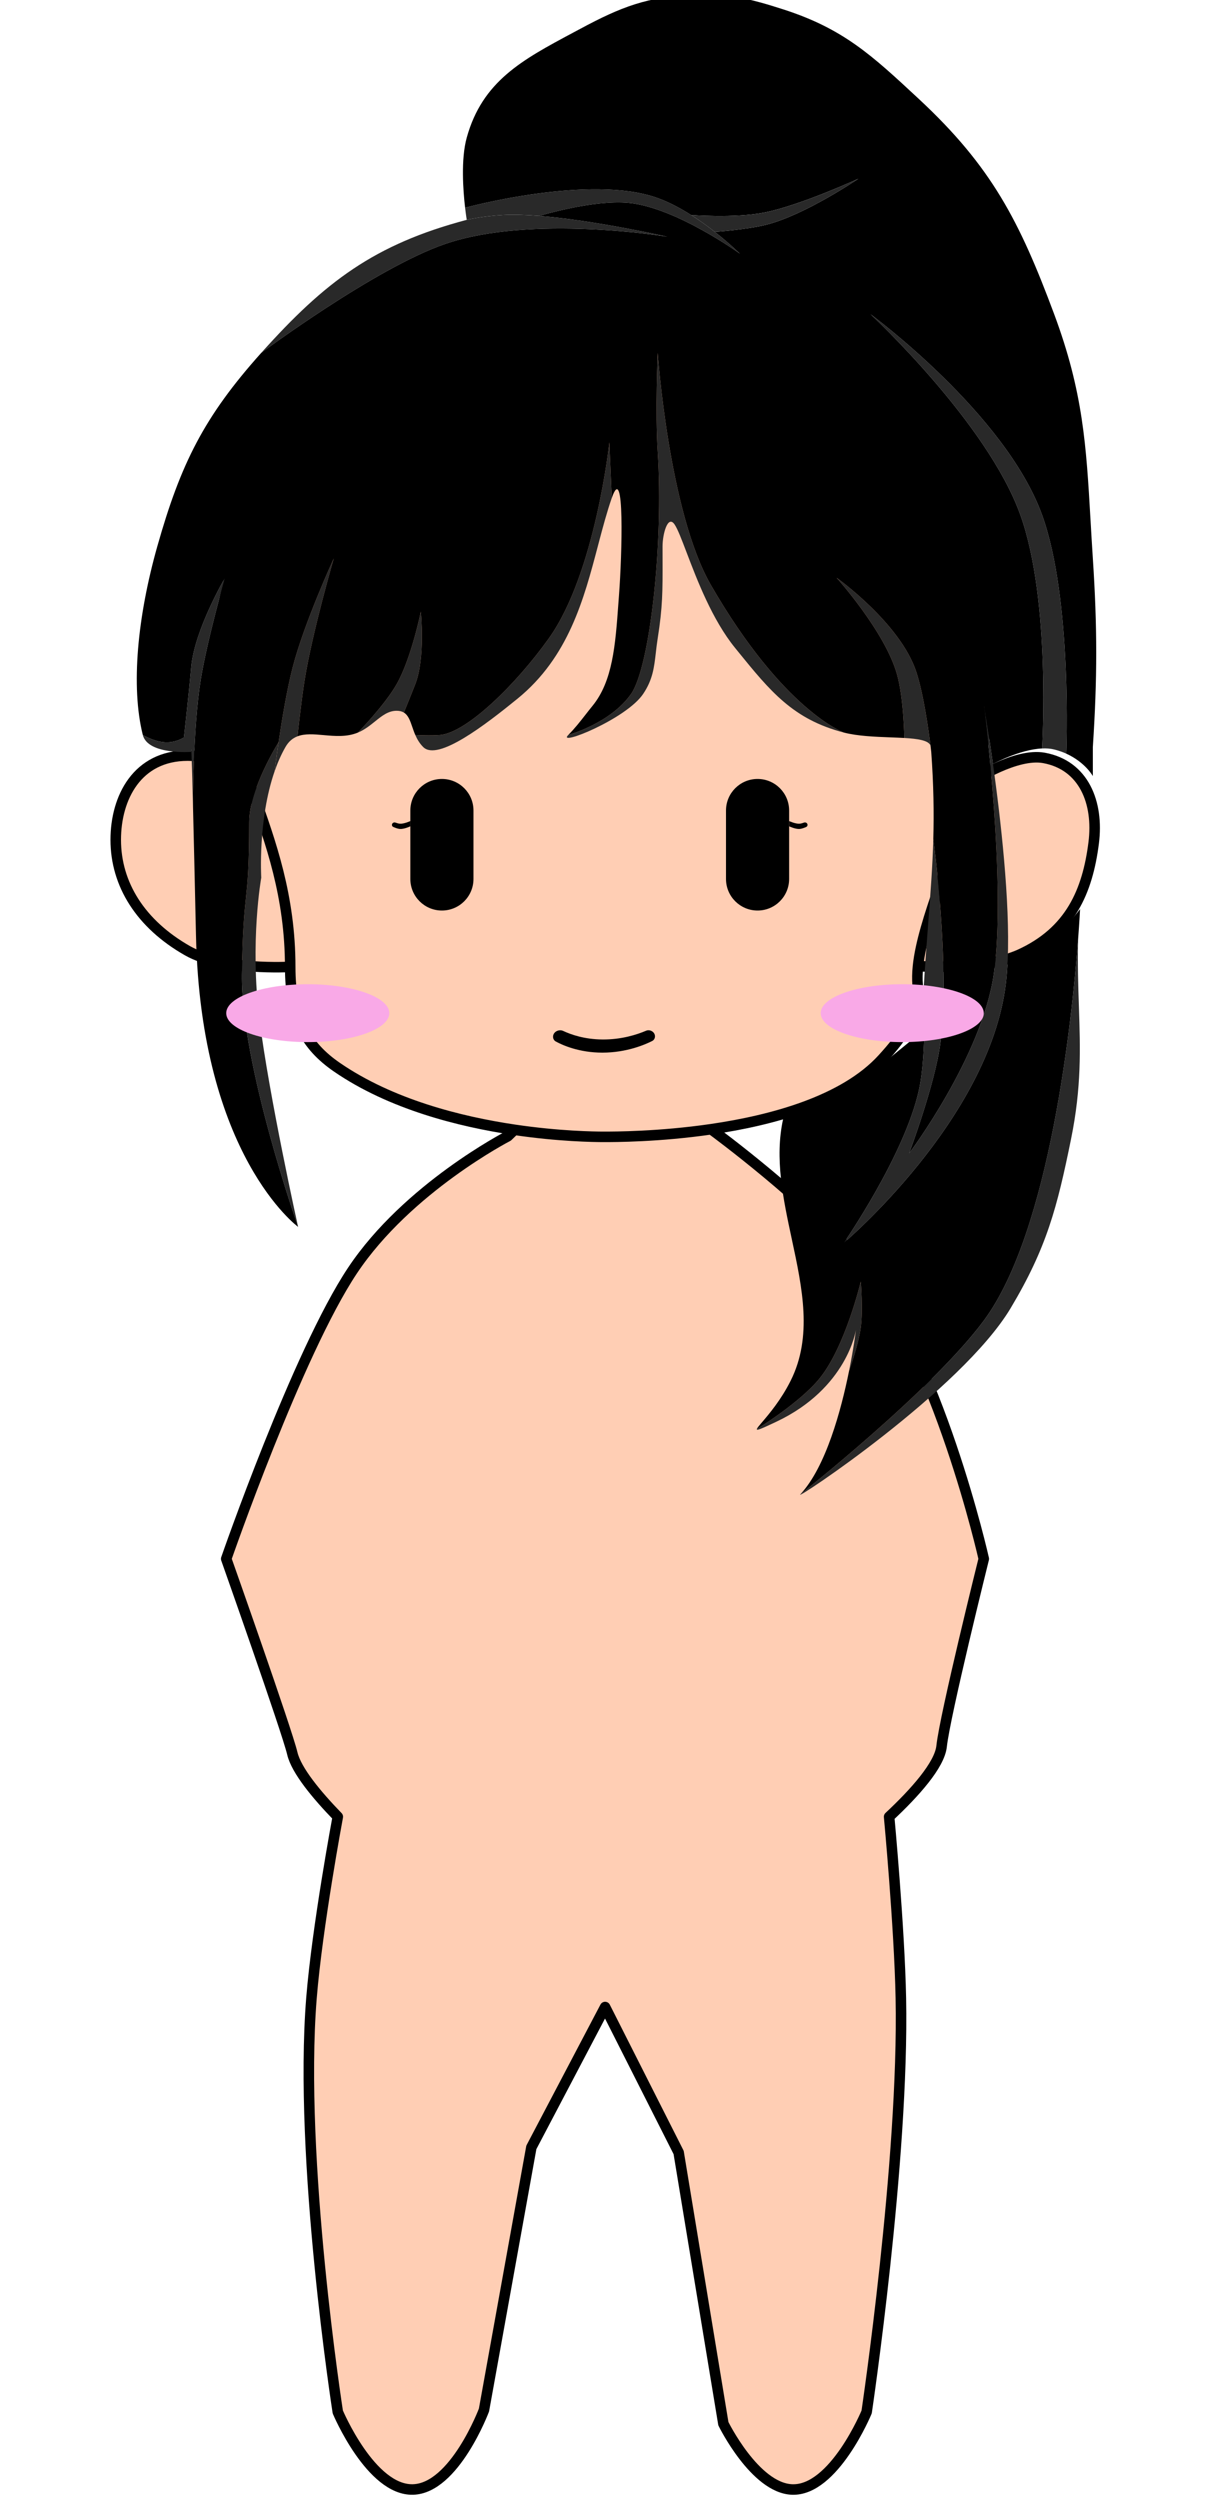 <svg width="230" height="475" viewBox="0 0 230 475" fill="none" xmlns="http://www.w3.org/2000/svg">
<g clip-path="url(#clip0_1043_510)">
<path d="M198.436 144C193.113 143.03 185.202 148.218 185.202 148.218C181.262 162.601 175.41 174.792 174.497 183.564C174.497 183.564 187.066 184.421 193.782 181.382C203.471 176.997 206.727 169.309 207.891 160.146C208.862 152.5 206.019 145.382 198.436 144Z" fill="#FFCEB4"/>
<path d="M47.959 150.255C47.959 150.255 43.236 143.564 35.673 143.564C26.073 143.564 22 151.568 22 159.564C22 168 26.72 175.581 35.673 180.655C42.376 184.454 55.164 183.709 55.164 183.709C55.164 170.31 51.479 160.052 47.981 150.315L47.959 150.255Z" fill="#FFCEB4"/>
<path d="M178.985 331.783C179.615 325.861 187 296.176 187 296.176C187 296.176 178.369 257.692 163.389 239.765C153.661 228.123 135.526 214.815 135.526 214.815L135.203 214.55C125.259 216 116.743 216 114.8 216C112.908 216 106.247 215.912 97.796 214.661L96.515 215.899C96.515 215.899 77.456 225.718 67.007 241.393C56.557 257.067 43 296.176 43 296.176C43 296.176 54.561 328.869 55.561 333.142C56.32 336.381 60.201 341.051 64.208 345.181C64.208 345.181 60.302 366.056 59.207 379.619C56.73 410.289 64.208 458.268 64.208 458.268C64.208 458.268 70.495 473.227 78.51 473C86.413 472.776 91.998 457.901 91.998 457.901L101 408L115.02 381.333L128.998 408.971L137.5 460.5C137.5 460.5 143.485 472.698 150.53 473C158.515 473.342 164.736 458.268 164.736 458.268C164.736 458.268 171.854 410.449 171.238 379.619C170.969 366.14 169.008 345.181 169.008 345.181C173.868 340.639 178.604 335.366 178.985 331.783Z" fill="#FFCEB4"/>
<path d="M55.164 183.709C55.164 193.455 58.126 198.7 64.036 202.764C74.304 209.823 87.403 213.122 97.796 214.661C106.247 215.912 112.908 216 114.8 216C116.743 216 125.259 216 135.203 214.55C146.847 212.852 160.449 209.166 167.745 201.164C171.803 196.713 174.219 193.219 174.436 187.2C174.336 186.064 174.364 184.851 174.497 183.564C175.41 174.792 181.262 162.601 185.202 148.218C190.159 130.122 192.088 108.556 177.345 85.964C166.145 68.8 144.764 56 114.8 56C92.546 56 64.327 69.382 53.709 87.127C35.967 116.779 41.645 132.678 47.959 150.255L47.981 150.315C51.479 160.052 55.164 170.31 55.164 183.709Z" fill="#FFCEB4"/>
<path d="M55.164 183.709C55.164 193.455 58.126 198.7 64.036 202.764C74.304 209.823 87.403 213.122 97.796 214.661M55.164 183.709C55.164 183.709 42.376 184.454 35.673 180.655C26.72 175.581 22 168 22 159.564C22 151.568 26.073 143.564 35.673 143.564C43.236 143.564 47.959 150.255 47.959 150.255M55.164 183.709C55.164 170.31 51.479 160.052 47.981 150.315M185.202 148.218C190.159 130.122 192.088 108.556 177.345 85.964C166.145 68.8 144.764 56 114.8 56C92.546 56 64.327 69.382 53.709 87.127C35.967 116.779 41.645 132.678 47.959 150.255M185.202 148.218C185.202 148.218 193.113 143.03 198.436 144C206.019 145.382 208.862 152.5 207.891 160.146C206.727 169.309 203.471 176.997 193.782 181.382C187.066 184.421 174.497 183.564 174.497 183.564M185.202 148.218C181.262 162.601 175.41 174.792 174.497 183.564M174.497 183.564C174.364 184.851 174.336 186.064 174.436 187.2C174.219 193.219 171.803 196.713 167.745 201.164C160.449 209.166 146.847 212.852 135.203 214.55M47.959 150.255L47.981 150.315M47.959 150.255C47.967 150.275 47.974 150.295 47.981 150.315M97.796 214.661L96.515 215.899C96.515 215.899 77.456 225.718 67.007 241.393C56.557 257.067 43 296.176 43 296.176C43 296.176 54.561 328.869 55.561 333.142C56.32 336.381 60.201 341.051 64.208 345.181C64.208 345.181 60.302 366.056 59.207 379.619C56.73 410.289 64.208 458.268 64.208 458.268C64.208 458.268 70.495 473.227 78.51 473C86.413 472.776 91.998 457.901 91.998 457.901L101 408L115.02 381.333L128.998 408.971L137.5 460.5C137.5 460.5 143.485 472.698 150.53 473C158.515 473.342 164.736 458.268 164.736 458.268C164.736 458.268 171.854 410.449 171.238 379.619C170.969 366.14 169.008 345.181 169.008 345.181C173.868 340.639 178.604 335.366 178.985 331.783C179.615 325.861 187 296.176 187 296.176C187 296.176 178.369 257.692 163.389 239.765C153.661 228.123 135.526 214.815 135.526 214.815L135.203 214.55M97.796 214.661C106.247 215.912 112.908 216 114.8 216C116.743 216 125.259 216 135.203 214.55" stroke="black" stroke-width="2" stroke-linejoin="round"/>
<path d="M49.311 193.585C47.473 178.881 49.662 166.753 49.662 166.753C49.662 166.753 48.995 155.758 52.202 146.535C52.202 146.535 52.477 144.242 52.952 141.021C52.952 141.021 47.364 149.873 47.364 156.185C47.364 164.685 47.06 167.601 46.734 170.736C46.426 173.701 46.097 176.863 45.985 185.133C45.756 202.146 56.662 233.103 56.662 233.103C56.662 233.103 51.148 208.289 49.311 193.585Z" fill="#292929"/>
<path d="M52.202 146.535C52.761 144.927 53.438 143.372 54.257 141.94C54.872 140.863 55.654 140.24 56.554 139.896C56.554 139.896 57.249 133.279 57.932 129.074C59.412 119.966 63.446 106.098 63.446 106.098C63.446 106.098 57.823 118.305 55.635 126.776C54.516 131.105 53.567 136.844 52.952 141.021C52.477 144.242 52.202 146.535 52.202 146.535Z" fill="#292929"/>
<path d="M27.145 139.642C28.103 143.472 36.336 142.859 36.336 142.859C36.336 142.859 36.336 139.193 36.692 153.428C36.692 153.428 36.622 138.656 38.173 129.074C39.384 121.598 42.769 109.774 42.769 109.774C42.769 109.774 36.962 119.66 36.336 126.776C35.872 132.037 34.957 140.102 34.957 140.102C34.957 140.102 33.895 140.859 32.2 141.021C29.817 141.248 27.145 139.642 27.145 139.642Z" fill="#292929"/>
<path d="M75.394 129.993C73.123 133.988 68.042 139.183 68.042 139.183C69.325 138.649 70.343 137.829 71.298 137.06C72.608 136.006 73.8 135.047 75.394 135.047C75.97 135.047 76.415 135.17 76.772 135.388C76.772 135.388 78.049 132.278 78.94 129.993C80.894 124.976 79.989 116.208 79.989 116.208C79.989 116.208 78.199 125.06 75.394 129.993Z" fill="#292929"/>
<path d="M80.449 141.94C83.206 144.697 92.267 137.712 98.369 132.75C108.088 124.847 110.998 113.8 113.658 103.705L113.814 103.112C114.594 100.154 115.364 97.286 116.29 94.611L115.83 84.042C115.83 84.042 113.169 108.873 104.342 121.262C98.073 130.061 88.719 139.183 83.665 139.642C81.827 139.81 78.94 139.642 78.94 139.642C79.285 140.437 79.742 141.234 80.449 141.94Z" fill="#292929"/>
<path d="M108.018 139.642C105.721 141.94 119.045 136.64 122.264 131.83C124.078 129.119 124.339 126.837 124.661 124.028C124.759 123.165 124.864 122.252 125.021 121.262C125.964 115.306 125.957 112.338 125.943 106.329V106.326V106.322V106.319V106.316C125.941 105.533 125.939 104.699 125.939 103.801C125.939 101.468 126.943 97.724 128.237 99.665C128.833 100.56 129.575 102.508 130.525 105.002C132.503 110.195 135.383 117.756 139.725 123.1L140.222 123.713C146.404 131.327 150.755 136.687 160.403 139.183C160.403 139.183 148.914 135.047 135.129 111.153C127.132 97.291 125.021 67.04 125.021 67.04C125.021 67.04 124.527 78.283 125.021 85.88C126.157 103.361 123.502 126.776 119.966 131.83C116.035 137.449 108.018 139.642 108.018 139.642Z" fill="#292929"/>
<path d="M170.511 128.155C171.787 132.72 171.89 140.215 171.89 140.215C174.484 140.369 176.458 140.671 176.869 141.628C176.526 138.844 175.585 131.977 174.187 127.695C171.153 118.4 159.023 109.774 159.023 109.774C159.023 109.774 168.233 120.003 170.511 128.155Z" fill="#292929"/>
<path d="M187.053 134.128C187.053 134.128 191.38 168.253 188.891 185.133C186.574 200.852 172.809 219.137 172.809 219.137C172.809 219.137 177.812 205.823 178.782 198C180.639 183.031 177.404 159.401 177.404 159.401C177.259 164.658 176.878 169.648 176.449 175.264C176.157 179.089 175.843 183.203 175.566 187.89C175.566 187.89 176.247 199.973 174.647 207.19C171.917 219.499 160.403 236.139 160.403 236.139C160.403 236.139 188.008 212.799 191.189 186.971C191.363 185.558 191.48 184.016 191.548 182.376C192.009 171.232 190.208 155.578 188.75 145.156C187.834 138.61 187.053 134.128 187.053 134.128Z" fill="#292929"/>
<path d="M198.081 142.204C198.886 142.167 199.665 142.221 200.379 142.399C201.242 142.615 202.004 142.887 202.677 143.193C202.677 143.193 203.892 113.851 198.081 97.827C191.078 78.515 165.457 59.688 165.457 59.688C165.457 59.688 187.642 80.254 193.946 97.827C199.823 114.21 198.081 142.204 198.081 142.204Z" fill="#292929"/>
<path d="M192.108 248.545C198.951 237.096 200.942 229.452 203.596 216.38C205.588 206.565 205.35 199.35 205.083 191.281C204.953 187.358 204.816 183.234 204.926 178.511C203.788 193.532 199.637 233.794 187.053 250.843C177.253 264.121 152.131 283.927 152.131 283.927C150.753 285.404 182.798 264.124 192.108 248.545Z" fill="#292929"/>
<path d="M147.536 270.142C161.071 263.773 162.7 252.681 162.7 252.681C162.7 252.681 162.305 255.961 161.389 260.492C161.389 260.492 163.175 255.537 163.619 252.221C164.07 248.842 163.619 243.491 163.619 243.491C163.619 243.491 160.706 255.802 155.807 261.871C152.041 266.536 143.865 271.52 143.865 271.52C143.762 271.893 144.73 271.462 147.536 270.142Z" fill="#292929"/>
<path d="M88.72 41.767C71.161 46.432 61.789 53.513 49.662 67.04C49.662 67.04 71.257 50.955 84.584 46.363C101.072 40.681 126.858 44.984 126.858 44.984C126.858 44.984 113.282 41.883 102.504 41.019C99.984 40.817 97.617 40.737 95.612 40.849C91.811 41.059 88.72 41.767 88.72 41.767Z" fill="#292929"/>
<path d="M88.72 41.767C88.72 41.767 91.811 41.059 95.612 40.849C97.617 40.737 99.984 40.817 102.504 41.019C102.504 41.019 112.829 37.895 119.506 38.551C128.537 39.439 140.643 48.201 140.643 48.201C140.643 48.201 138.751 46.316 135.887 44.065C134.559 43.021 133.021 41.898 131.367 40.849C129.368 39.581 127.199 38.419 125.021 37.632C112.178 32.99 88.408 39.47 88.408 39.47C88.571 40.876 88.72 41.767 88.72 41.767Z" fill="#292929"/>
<path fill-rule="evenodd" clip-rule="evenodd" d="M125.021 37.632C112.178 32.99 88.408 39.47 88.408 39.47C88.032 36.227 87.583 30.246 88.72 26.145C91.692 15.423 99.267 11.374 108.875 6.238L108.877 6.237C109.352 5.983 109.832 5.727 110.316 5.467C118.07 1.304 123.118 -0.669 131.913 -0.966C138.635 -1.194 142.512 -0.271 148.914 1.791C160.302 5.458 165.752 10.524 174.47 18.627L174.647 18.792C188.468 31.639 193.794 42.005 200.38 59.688C205.887 74.478 206.472 84.612 207.291 98.808L207.291 98.809C207.424 101.119 207.563 103.536 207.731 106.098C208.587 119.17 208.587 128.868 207.731 141.94V147.454C207.731 147.454 206.298 144.839 202.677 143.193C202.677 143.193 203.892 113.851 198.081 97.827C191.078 78.515 165.457 59.688 165.457 59.688C165.457 59.688 187.642 80.254 193.946 97.827C199.823 114.21 198.081 142.204 198.081 142.204C193.787 142.398 188.75 145.156 188.75 145.156C187.834 138.61 187.053 134.128 187.053 134.128C187.053 134.128 191.38 168.253 188.891 185.133C186.574 200.852 172.809 219.137 172.809 219.137C172.809 219.137 177.812 205.823 178.782 198C180.639 183.031 177.404 159.401 177.404 159.401C177.542 154.388 177.467 149.133 177.013 142.859C177.013 142.859 176.964 142.401 176.869 141.628C176.526 138.844 175.585 131.977 174.187 127.695C171.153 118.4 159.023 109.774 159.023 109.774C159.023 109.774 168.233 120.003 170.511 128.155C171.787 132.72 171.89 140.215 171.89 140.215C171.066 140.167 170.18 140.133 169.262 140.098C166.308 139.985 163.02 139.86 160.403 139.183C160.403 139.183 148.914 135.047 135.129 111.153C127.132 97.291 125.021 67.04 125.021 67.04C125.021 67.04 124.527 78.283 125.021 85.88C126.157 103.361 123.502 126.776 119.966 131.83C116.035 137.449 108.018 139.642 108.018 139.642C109.25 138.411 110.289 137.08 111.314 135.767C111.745 135.215 112.174 134.665 112.614 134.128C116.47 129.415 116.967 122.594 117.541 114.718C117.582 114.148 117.624 113.572 117.668 112.991C118.237 105.422 118.773 87.438 116.29 94.611L115.83 84.042C115.83 84.042 113.169 108.873 104.342 121.262C98.073 130.061 88.719 139.183 83.665 139.642C81.827 139.81 78.94 139.642 78.94 139.642C78.713 139.121 78.535 138.601 78.366 138.108C77.96 136.924 77.607 135.897 76.772 135.388C76.772 135.388 78.049 132.278 78.94 129.993C80.894 124.976 79.989 116.208 79.989 116.208C79.989 116.208 78.199 125.06 75.394 129.993C73.123 133.988 68.042 139.183 68.042 139.183C65.928 140.063 63.654 139.859 61.523 139.669C59.698 139.506 57.978 139.352 56.554 139.896C56.554 139.896 57.249 133.279 57.932 129.074C59.412 119.966 63.446 106.098 63.446 106.098C63.446 106.098 57.823 118.305 55.635 126.776C54.516 131.105 53.567 136.844 52.952 141.021C52.952 141.021 47.364 149.873 47.364 156.185C47.364 164.685 47.06 167.601 46.734 170.736C46.426 173.701 46.097 176.863 45.985 185.133C45.756 202.146 56.662 233.103 56.662 233.103C56.662 233.103 38.174 219.596 37.255 177.781C37.006 166.462 36.824 158.711 36.692 153.428C36.692 153.428 36.622 138.656 38.173 129.074C39.384 121.598 42.769 109.774 42.769 109.774C42.769 109.774 36.962 119.66 36.336 126.776C35.872 132.037 34.957 140.102 34.957 140.102C34.957 140.102 33.895 140.859 32.2 141.021C29.817 141.248 27.145 139.642 27.145 139.642C24.848 130.452 26.128 117.152 29.903 103.801C34.337 88.117 38.782 79.176 49.662 67.04C49.662 67.04 71.257 50.955 84.584 46.363C101.072 40.681 126.858 44.984 126.858 44.984C126.858 44.984 113.282 41.883 102.504 41.019C102.504 41.019 112.829 37.895 119.506 38.551C128.537 39.439 140.643 48.201 140.643 48.201C140.643 48.201 138.751 46.316 135.887 44.065C135.887 44.065 141.948 43.637 145.698 42.687C153.088 40.813 163.159 33.956 163.159 33.956C163.159 33.956 152.089 39.05 145.238 40.389C139.545 41.502 131.367 40.849 131.367 40.849C129.368 39.581 127.199 38.419 125.021 37.632ZM175.566 187.89C175.459 189.7 174.758 191.475 174.089 193.167C173.413 194.878 172.771 196.505 172.809 198L172.237 198.467L171.526 199.048L171.212 199.305C162.014 206.827 159.745 208.683 148.861 212.601C147.211 220.061 148.868 227.786 150.504 235.411C152.509 244.757 154.481 253.954 150.293 262.33C148.469 265.978 146.198 268.643 144.9 270.167C144.311 270.857 143.923 271.313 143.865 271.52C143.865 271.52 152.041 266.536 155.807 261.871C160.706 255.802 163.619 243.491 163.619 243.491C163.619 243.491 164.07 248.842 163.619 252.221C163.175 255.537 161.389 260.492 161.389 260.492C159.887 267.927 156.984 278.727 152.131 283.927C152.131 283.927 177.253 264.121 187.053 250.843C199.637 233.794 203.788 193.532 204.926 178.511C205.201 174.882 205.301 172.727 205.301 172.727C205.301 172.727 201.817 177.524 198.081 179.619C196.015 180.779 191.548 182.376 191.548 182.376C191.48 184.016 191.363 185.558 191.189 186.971C188.008 212.799 160.403 236.139 160.403 236.139C160.403 236.139 171.917 219.499 174.647 207.19C176.247 199.973 175.566 187.89 175.566 187.89Z" fill="black"/>
<path d="M145.238 40.389C139.545 41.502 131.367 40.849 131.367 40.849C133.021 41.898 134.559 43.021 135.887 44.065C135.887 44.065 141.948 43.637 145.698 42.687C153.088 40.813 163.159 33.956 163.159 33.956C163.159 33.956 152.089 39.05 145.238 40.389Z" fill="#292929"/>
<path d="M78 154C78 150.686 80.686 148 84 148C87.314 148 90 150.686 90 154V156V157V167C90 170.314 87.314 173 84 173C80.686 173 78 170.314 78 167V157V156V154Z" fill="black"/>
<path d="M138 154C138 150.686 140.686 148 144 148C147.314 148 150 150.686 150 154V167C150 170.314 147.314 173 144 173C140.686 173 138 170.314 138 167V154Z" fill="black"/>
<path d="M74 192.5C74 195.538 67.06 198 58.5 198C49.94 198 43 195.538 43 192.5C43 189.462 49.94 187 58.5 187C67.06 187 74 189.462 74 192.5Z" fill="#F9A9E7"/>
<path d="M187 192.5C187 195.538 180.06 198 171.5 198C162.94 198 156 195.538 156 192.5C156 189.462 162.94 187 171.5 187C180.06 187 187 189.462 187 192.5Z" fill="#F9A9E7"/>
<path d="M105.147 196.763C105.312 195.942 106.307 195.525 107.064 195.881C108.569 196.588 111.114 197.469 114.5 197.5C118.11 197.533 121.06 196.581 122.798 195.842C123.562 195.518 124.5 196.072 124.5 196.903C124.5 197.274 124.308 197.616 123.977 197.784C122.692 198.439 119.142 200 114.5 200C110.08 200 106.933 198.584 105.646 197.884C105.245 197.666 105.058 197.21 105.147 196.763Z" fill="black"/>
<path d="M78 156C78 156 76.803 156.562 76 156.5C75.741 156.48 75.435 156.389 75.167 156.289C74.855 156.174 74.5 156.395 74.5 156.728C74.5 156.895 74.593 157.048 74.746 157.116C75.052 157.254 75.587 157.468 76 157.5C76.803 157.562 78 157 78 157V156Z" fill="black"/>
<path d="M152 156.5C151.197 156.562 150 156 150 156V157C150 157 151.197 157.562 152 157.5C152.413 157.468 152.948 157.254 153.254 157.116C153.407 157.048 153.5 156.895 153.5 156.728C153.5 156.395 153.145 156.174 152.833 156.289C152.565 156.389 152.259 156.48 152 156.5Z" fill="black"/>
</g>
<defs>
<clipPath id="clip0_1043_510">
<rect width="230" height="475" fill="white"/>
</clipPath>
</defs>
</svg>
